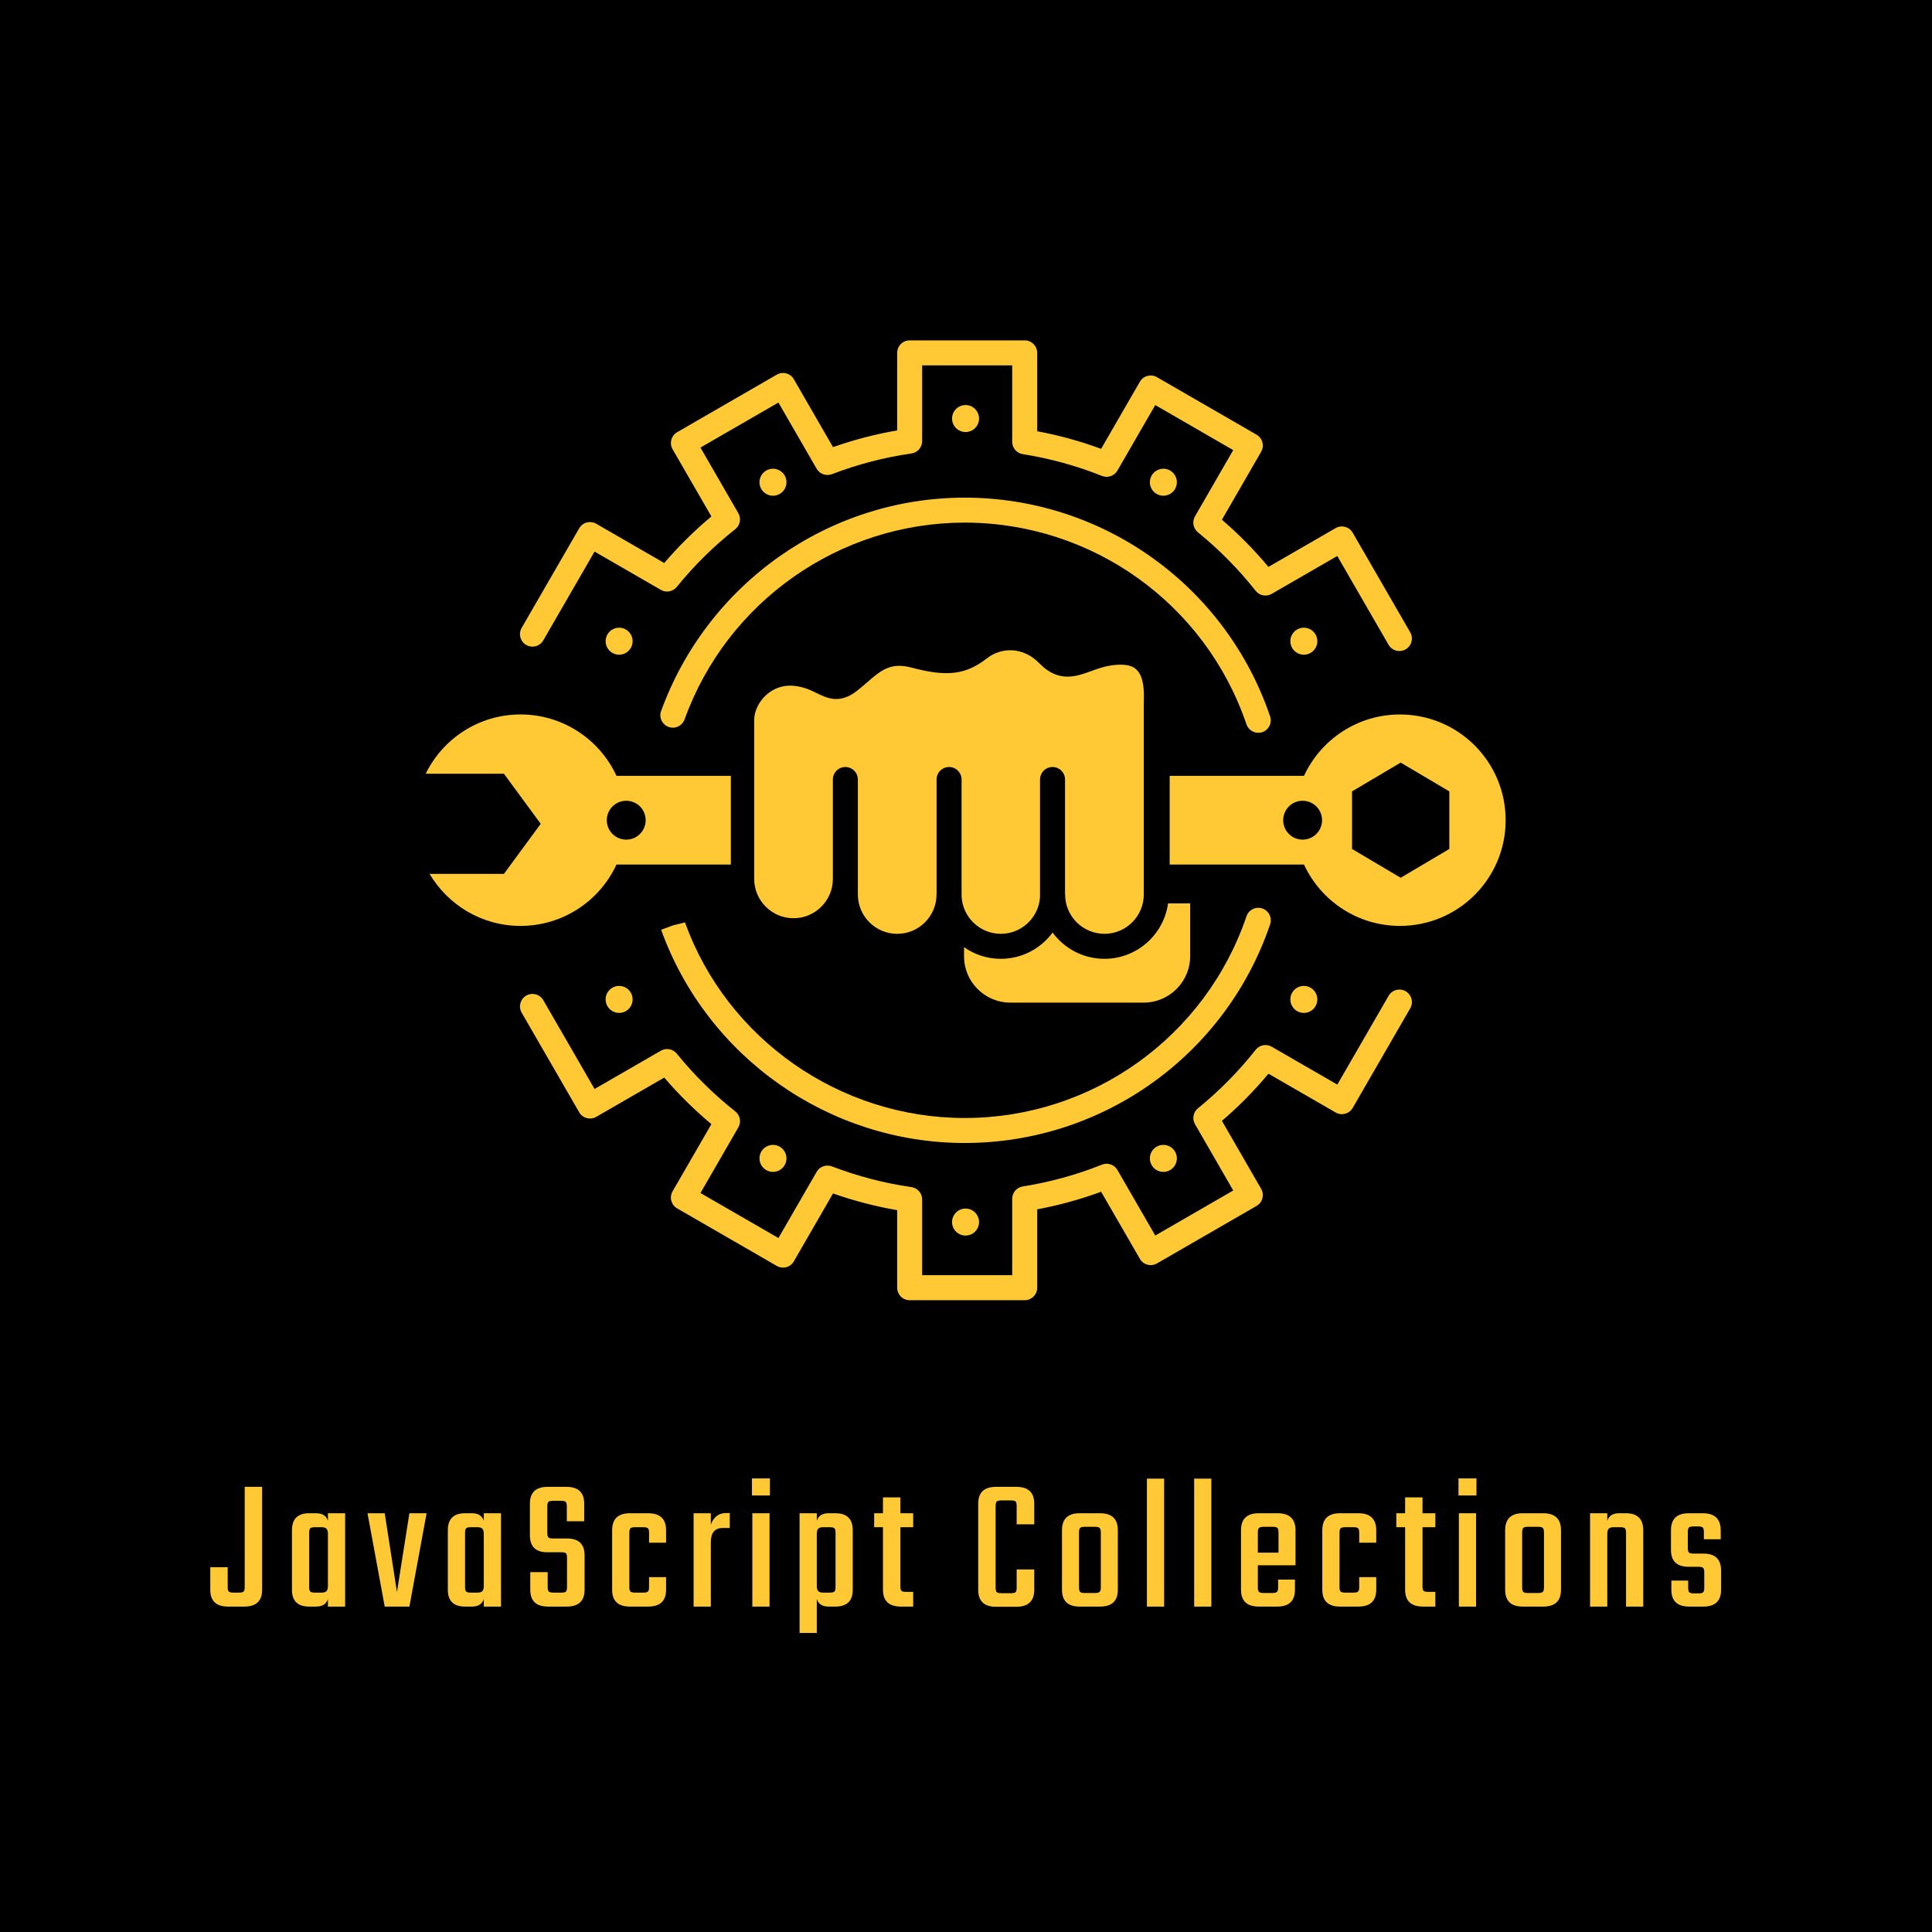 <svg xmlns="http://www.w3.org/2000/svg" width="512" height="512" viewBox="0 0 512 512" style="overflow: visible;"><rect data-uid="o-f708daf5d394415899efa7d50a8218c7" data-fl-background="" x="0" y="0" width="512" height="512" fill="#000000"></rect><g transform="matrix(0.569, 0, 0, 0.569, 86.634, -22.159)" data-uid="o-8bdc27c60ef6429c9569263d63c9a29e" fill="#fec934"><svg version="1.1" id="Calque_1" xmlns="http://www.w3.org/2000/svg" x="0px" y="0px" viewBox="0 0 595.28 841.89" enable-background="new 0 0 595.28 841.89" width="595.28" height="841.89" data-uid="o-b2d1d25f318e449b95810e724314b9a6"><g data-uid="o-dd632cfcb7704e6a827bab63dc6185b3"><g data-uid="o-bfff5a3222db420b8b60b2fd07099b0c"><g data-uid="o-845ab74ea7874287a2150a39625c5040"><g data-uid="o-cf97a923279245bbb5524061fff6e38b"><path class="st0" d="M499.77 371.71c-19.81 0-36.88 11.71-44.69 28.58h-62.56v41.32h62.56c7.81 16.87 24.88 28.57 44.69 28.57
					c27.2 0 49.23-22.04 49.23-49.24C549 393.75 526.96 371.71 499.77 371.71z M454.44 430c-5 0-9.05-4.05-9.05-9.05
					c0-5 4.05-9.05 9.05-9.05c5 0 9.05 4.05 9.05 9.05C463.49 425.94 459.44 430 454.44 430z M522.76 434.35l-22.65 13.41
					l-22.65-13.41v-26.82l22.65-13.41l22.65 13.41V434.35z" fill="#fec934" data-uid="o-e6730820373c4e41b1c48c02fc27f005"></path></g><g data-uid="o-5c4ea730fb2b4517b4c92c83532a0b09"><path class="st0" d="M188.14 400.28h-53.27c-7.81-16.87-24.87-28.58-44.69-28.58c-19.42 0-36.16 11.27-44.18 27.61h36.44
					l17.14 23.32l-17.14 23.32H47.82c8.57 14.48 24.31 24.23 42.36 24.23c19.82 0 36.88-11.71 44.69-28.57h53.27V400.28z
					 M139.41 430c-5 0-9.05-4.05-9.05-9.05c0-5 4.05-9.05 9.05-9.05s9.05 4.05 9.05 9.05C148.46 425.94 144.41 430 139.41 430z" fill="#fec934" data-uid="o-c927165407db4607afd70ea0c0909081"></path></g></g></g><g data-uid="o-375c1b376710457e93e1dcf7b646f0ea"><g data-uid="o-d2260af39d6f4aa9b4ce9c6fa44e12db"><path class="st0" d="M433.79 380.24c-2.43 0-4.69-1.53-5.51-3.94c-19.11-56.2-71.85-93.95-131.25-93.95
				c-58.27 0-110.69 36.82-130.43 91.64c-1.05 2.91-4.21 4.54-7.18 3.61c-2.96-0.9-4.71-3.95-3.96-6.96l0.01-0.03
				c21.58-59.97 78.39-99.89 141.55-99.89c64.38 0 121.55 40.93 142.27 101.84c1.03 3.05-0.59 6.35-3.64 7.39
				C435.04 380.14 434.41 380.24 433.79 380.24z" fill="#fec934" data-uid="o-28a440407029427fb242123525abcfe9"></path></g><g data-uid="o-6b3a072dd60e4183907245a12ca9fea6"><path class="st0" d="M297.04 571.29c-63.16 0-119.98-39.92-141.38-99.32l5.46-2.01l5.65-1.41l0.01 0.03
				c19.58 54.24 71.99 91.07 130.26 91.07c59.39 0 112.14-37.76 131.25-93.95c1.04-3.04 4.32-4.68 7.38-3.64
				c3.04 1.04 4.67 4.34 3.64 7.39C418.59 530.36 361.42 571.29 297.04 571.29z" fill="#fec934" data-uid="o-08a7ac0a96934d3886ce0d77760d2cf0"></path></g></g><g data-uid="o-03f003b5840d4251824dd7b476aaca5c"><g data-uid="o-cf8674ab4e784d8cab53755925329c5d"><path class="st1" d="M499.5 342.16c-2.01 0-3.97-1.04-5.04-2.91l-23.88-41.35l-30.55 17.64c-2.5 1.45-5.68 0.84-7.48-1.43
				c-7.93-10.03-16.97-19.2-26.88-27.24c-2.22-1.81-2.8-4.95-1.37-7.43l17.81-30.86L385.8 227.6l-17.62 30.52
				c-1.45 2.51-4.53 3.56-7.2 2.49c-11.9-4.75-24.31-8.17-36.89-10.15c-2.83-0.45-4.92-2.88-4.92-5.75v-35.59h-41.94v35.27
				c0 2.89-2.13 5.35-4.99 5.76c-12.65 1.81-25.1 5.06-37.02 9.64c-2.68 0.99-5.7-0.05-7.13-2.53l-17.8-30.83l-36.31 20.97
				l17.63 30.55c1.45 2.5 0.84 5.68-1.43 7.47c-10.05 7.94-19.21 16.98-27.23 26.88c-1.8 2.22-4.94 2.81-7.43 1.37l-30.86-17.82
				l-23.88 41.35c-1.61 2.78-5.17 3.76-7.95 2.13c-2.79-1.6-3.74-5.17-2.13-7.95L117.5 285c0.77-1.34 2.04-2.32 3.53-2.71
				c1.49-0.38 3.07-0.19 4.42 0.59l31.66 18.28c6.68-7.8 14.04-15.07 21.96-21.68L161 248.18c-1.61-2.78-0.65-6.35 2.13-7.95
				l46.39-26.79c1.33-0.78 2.93-0.97 4.42-0.59c1.49 0.4 2.76 1.37 3.53 2.71l18.26 31.63c9.71-3.43 19.72-6.03 29.87-7.78v-36.12
				c0-3.21 2.6-5.82 5.82-5.82H325c3.21 0 5.82 2.6 5.82 5.82v36.51c10.11 1.87 20.09 4.61 29.77 8.19l18.05-31.26
				c0.77-1.34 2.04-2.32 3.53-2.71c1.5-0.37 3.08-0.2 4.42 0.59l46.4 26.79c2.78 1.6 3.74 5.17 2.13 7.95l-18.27 31.66
				c7.81 6.69 15.07 14.06 21.67 21.96l31.29-18.06c2.78-1.62 6.34-0.65 7.95 2.13l26.79 46.39c1.61 2.78 0.66 6.34-2.13 7.95
				C501.49 341.91 500.49 342.16 499.5 342.16z" fill="#fec934" data-uid="o-f052d0bc789243869b8a3e48705722ea"></path></g><g data-uid="o-aa32d6b8542449bea7f9f81359d1c553"><path class="st1" d="M325 644.51h-53.58c-3.21 0-5.82-2.6-5.82-5.82v-36.12c-10.15-1.75-20.16-4.35-29.87-7.78l-18.26 31.63
				c-0.77 1.34-2.04 2.32-3.53 2.71c-1.49 0.38-3.08 0.19-4.42-0.59l-46.39-26.79c-2.78-1.6-3.74-5.17-2.13-7.95l18.07-31.29
				c-7.91-6.61-15.27-13.88-21.96-21.68l-31.66 18.28c-1.34 0.78-2.93 0.97-4.42 0.59c-1.49-0.4-2.76-1.37-3.53-2.71l-26.79-46.39
				c-1.61-2.78-0.66-6.35 2.13-7.95c2.78-1.63 6.34-0.65 7.95 2.13l23.88 41.35l30.86-17.82c2.49-1.43 5.63-0.86 7.43 1.37
				c8.02 9.9 17.19 18.94 27.23 26.88c2.26 1.79 2.88 4.97 1.43 7.47l-17.63 30.55l36.31 20.97l17.8-30.83
				c1.43-2.49 4.45-3.54 7.13-2.53c11.92 4.58 24.37 7.82 37.02 9.64c2.87 0.41 4.99 2.87 4.99 5.76v35.27h41.94v-35.59
				c0-2.87 2.08-5.3 4.92-5.75c12.58-1.98 25-5.39 36.89-10.15c2.67-1.06 5.75-0.02 7.2 2.49l17.62 30.52l36.32-20.97l-17.81-30.86
				c-1.43-2.48-0.85-5.62 1.37-7.43c9.91-8.04 18.95-17.2 26.88-27.24c1.8-2.27 4.98-2.88 7.48-1.43l30.55 17.64l23.88-41.35
				c1.6-2.78 5.17-3.75 7.95-2.13c2.79 1.6 3.74 5.17 2.13 7.95l-26.79 46.39c-1.61 2.78-5.17 3.75-7.95 2.13l-31.29-18.06
				c-6.6 7.91-13.86 15.27-21.67 21.96l18.27 31.66c1.61 2.78 0.65 6.35-2.13 7.95l-46.4 26.79c-1.33 0.77-2.92 0.97-4.42 0.59
				c-1.49-0.4-2.76-1.37-3.53-2.71L360.59 594c-9.69 3.57-19.66 6.31-29.77 8.19v36.51C330.82 641.91 328.21 644.51 325 644.51z" fill="#fec934" data-uid="o-f8be57b65d1a488a88a748a27427b44a"></path></g></g><g data-uid="o-6e7680343d254290b57fc46728087ee7"><g data-uid="o-87a1e1dac5a444529dfe074a45e8834f"><g data-uid="o-51c302c68adf4e11b9b44ff4d1f85151"><path class="st1" d="M343.82 455.55c0 10.1 8.22 18.32 18.32 18.32c10.1 0 18.32-8.22 18.32-18.32v-88.61
					c0-0.4 0.01-0.91 0.03-1.48c0.09-3.52 0.28-10.85-3.23-14.45c-1.63-1.68-4.09-2.49-7.51-2.49c-5.58 0-9.85 1.55-13.98 3.05
					c-6.7 2.43-15.04 5.47-23.83-3.58c-8.17-8.42-18.36-7.22-24.37-2.55c-10.02 7.79-18.6 8.87-35.33 4.43
					c-9.71-2.58-14.12 1.23-20.78 7c-1.42 1.23-2.86 2.47-4.38 3.67c-8.19 6.5-14.11 3.59-18.87 1.26
					c-2.92-1.43-5.93-2.91-10.7-3.43c-4.68-0.5-9.25 0.98-12.84 4.2c-3.49 3.13-5.66 7.6-5.66 11.66v74.06
					c0 10.1 8.22 18.32 18.32 18.32c10.1 0 18.32-8.22 18.32-18.32v-46.29c0-3.21 2.61-5.82 5.82-5.82c3.21 0 5.82 2.61 5.82 5.82
					v46.29v4.59v2.68c0 10.1 8.22 18.32 18.32 18.32c10.1 0 18.32-8.22 18.32-18.32c0-0.12 0.03-0.22 0.03-0.34v-53.22
					c0-3.21 2.61-5.82 5.82-5.82c3.21 0 5.82 2.61 5.82 5.82v54.23c0.36 9.79 8.41 17.64 18.28 17.64c9.72 0 17.67-7.62 18.26-17.19
					v-54.68c0-3.21 2.61-5.82 5.82-5.82c3.21 0 5.82 2.61 5.82 5.82v53C343.78 455.18 343.82 455.36 343.82 455.55z" fill="#fec934" data-uid="o-1e3ab4cd3d5643408ea3b50d1bd03e7f"></path></g><g data-uid="o-f502467f57e34664966bd8749d68e721"><path class="st1" d="M391.77 459.7c-2.03 14.56-14.53 25.81-29.64 25.81c-9.89 0-18.68-4.82-24.14-12.23
					c-5.46 7.41-14.24 12.23-24.14 12.23c-6.36 0-12.26-2.01-17.11-5.41v4.24c0 11.91 9.66 21.57 21.57 21.57h62.08
					c11.97 0 21.68-9.71 21.68-21.68V459.7H391.77z" fill="#fec934" data-uid="o-1e066ae15ba6444798cc60d38c572e14"></path></g></g><g data-uid="o-1af9c655b95b45f1b279dde74e0847d9"><g data-uid="o-1bd6085c972640de858ae6d72167423f"><path class="st1" fill="#fec934" data-type="circle" data-cx="297.45" data-cy="233.88" data-r="6.28" d="M297.45 233.88m-6.28 0a6.28 6.28 0 1 0 12.56 0a6.28 6.28 0 1 0 -12.56 0" data-uid="o-659adf81072e4b8e9e0cb99931083efa"></path></g><g data-uid="o-c58dd126719d4881aa61c02dc567c67a"><path class="st1" fill="#fec934" data-type="circle" data-cx="389.58" data-cy="263.54" data-r="6.28" d="M389.58 263.54m-6.28 0a6.28 6.28 0 1 0 12.56 0a6.28 6.28 0 1 0 -12.56 0" data-uid="o-4e145ed942a64996befa2a2d40a9506c"></path></g><g data-uid="o-6c0b760eeec441d4917522742e17b755"><path class="st1" fill="#fec934" data-type="circle" data-cx="207.76" data-cy="263.54" data-r="6.28" d="M207.76 263.54m-6.28 0a6.28 6.28 0 1 0 12.56 0a6.28 6.28 0 1 0 -12.56 0" data-uid="o-39b7de12af384967a53adbd9330bac31"></path></g><g data-uid="o-262d11525b0d4878b48859e84d8f79ae"><path class="st1" fill="#fec934" data-type="circle" data-cx="136.1" data-cy="337.58" data-r="6.28" d="M136.1 337.58m-6.28 0a6.28 6.28 0 1 0 12.56 0a6.28 6.28 0 1 0 -12.56 0" data-uid="o-ae623d7284524a5ba435ffbd99e6118d"></path></g><g data-uid="o-b0ec7dacc51b4e1b84455d53490ba7a5"><path class="st1" fill="#fec934" data-type="circle" data-cx="455.01" data-cy="337.58" data-r="6.28" d="M455.01 337.58m-6.28 0a6.28 6.28 0 1 0 12.56 0a6.28 6.28 0 1 0 -12.56 0" data-uid="o-8a385c7a4ce94c458668affec0ab429e"></path></g></g><g data-uid="o-946464cfb02048b5a3c1fb7aa3460633"><g data-uid="o-7470d527956041e5acaf9d746fb17800"><path class="st1" fill="#fec934" data-type="circle" data-cx="297.45" data-cy="608.12" data-r="6.28" d="M297.45 608.12m-6.28 0a6.28 6.28 0 1 0 12.56 0a6.28 6.28 0 1 0 -12.56 0" data-uid="o-430c69c4809b45eca1b1c0114f6828a3"></path></g><g data-uid="o-49c9df3b818c4ded8f4b2915a1b9e827"><path class="st1" fill="#fec934" data-type="circle" data-cx="389.58" data-cy="578.46" data-r="6.28" d="M389.58 578.46m-6.28 0a6.28 6.28 0 1 0 12.56 0a6.28 6.28 0 1 0 -12.56 0" data-uid="o-89272c12c2654b41a76342fa44c38e26"></path></g><g data-uid="o-e41102bfafc349a8a32809435d17a176"><path class="st1" fill="#fec934" data-type="circle" data-cx="207.76" data-cy="578.46" data-r="6.28" d="M207.76 578.46m-6.28 0a6.28 6.28 0 1 0 12.56 0a6.28 6.28 0 1 0 -12.56 0" data-uid="o-6fc5a6a90b64401a8523931175b1165f"></path></g><g data-uid="o-1c0b4f1a5d0147298b63ce2cf9bc34ed"><path class="st1" fill="#fec934" data-type="circle" data-cx="136.1" data-cy="504.42" data-r="6.28" d="M136.1 504.42m-6.28 0a6.28 6.28 0 1 0 12.56 0a6.28 6.28 0 1 0 -12.56 0" data-uid="o-9305f8dba3d34a1fb33d09de74b9d6b4"></path></g><g data-uid="o-e9a1d9e96347466bb2c2e15e315b56c2"><path class="st1" fill="#fec934" data-type="circle" data-cx="455.01" data-cy="504.42" data-r="6.28" d="M455.01 504.42m-6.28 0a6.28 6.28 0 1 0 12.56 0a6.28 6.28 0 1 0 -12.56 0" data-uid="o-b44341e3623d42b39087330b3137eb63"></path></g></g></g></g></svg></g><path text="JavaScript Collections" fill="#fec934" space="preserve" text-anchor="middle" offset="0.5" font-scale="contain" font-size="58" font-family="Teko" transform="matrix(0.874, 0, 0, 0.874, 256.399, 425.761)" font-style="normal" font-weight="normal" letter-spacing="4" data-fl-textpath="" data-uid="o-0c38361f60ba452e801fc24c479b7ce8" d="M-229.601-5.104L-229.601-11.948L-224.323-11.948L-224.323-5.916Q-224.323-4.872 -223.975-4.553Q-223.627-4.234 -222.583-4.234L-222.583-4.234L-220.901-4.234Q-219.857-4.234 -219.509-4.553Q-219.161-4.872 -219.161-5.916L-219.161-5.916L-219.161-36.308L-213.883-36.308L-213.883-5.104Q-213.883 0 -219.277 0L-219.277 0L-224.207 0Q-229.601 0 -229.601-5.104L-229.601-5.104ZM-193.933-26.042L-193.933-28.304L-188.713-28.304L-188.713 0L-193.933 0L-193.933-2.262Q-194.687 0 -197.529 0L-197.529 0L-199.617 0Q-204.837 0 -204.837-5.104L-204.837-5.104L-204.837-23.142Q-204.837-28.304 -199.617-28.304L-199.617-28.304L-197.529-28.304Q-194.687-28.304 -193.933-26.042L-193.933-26.042ZM-197.877-4.234L-197.877-4.234L-195.847-4.234Q-194.803-4.234 -194.368-4.698Q-193.933-5.162 -193.933-6.264L-193.933-6.264L-193.933-22.04Q-193.933-23.142 -194.368-23.606Q-194.803-24.07 -195.847-24.07L-195.847-24.07L-197.877-24.07Q-198.921-24.07 -199.269-23.751Q-199.617-23.432 -199.617-22.388L-199.617-22.388L-199.617-5.916Q-199.617-4.872 -199.269-4.553Q-198.921-4.234 -197.877-4.234ZM-181.929-28.304L-176.709-28.304L-172.997-4.408L-169.227-28.304L-164.007-28.304L-169.227 0L-176.709 0L-181.929-28.304ZM-146.667-26.042L-146.667-28.304L-141.447-28.304L-141.447 0L-146.667 0L-146.667-2.262Q-147.421 0 -150.263 0L-150.263 0L-152.351 0Q-157.571 0 -157.571-5.104L-157.571-5.104L-157.571-23.142Q-157.571-28.304 -152.351-28.304L-152.351-28.304L-150.263-28.304Q-147.421-28.304 -146.667-26.042L-146.667-26.042ZM-150.611-4.234L-150.611-4.234L-148.581-4.234Q-147.537-4.234 -147.102-4.698Q-146.667-5.162 -146.667-6.264L-146.667-6.264L-146.667-22.04Q-146.667-23.142 -147.102-23.606Q-147.537-24.07 -148.581-24.07L-148.581-24.07L-150.611-24.07Q-151.655-24.07 -152.003-23.751Q-152.351-23.432 -152.351-22.388L-152.351-22.388L-152.351-5.916Q-152.351-4.872 -152.003-4.553Q-151.655-4.234 -150.611-4.234ZM-121.439-5.916L-121.439-5.916L-121.439-14.79Q-121.439-15.834 -121.758-16.153Q-122.077-16.472 -123.121-16.472L-123.121-16.472L-127.413-16.472Q-132.691-16.472 -132.691-21.634L-132.691-21.634L-132.691-31.204Q-132.691-36.308 -127.297-36.308L-127.297-36.308L-121.613-36.308Q-116.219-36.308 -116.219-31.204L-116.219-31.204L-116.219-25.868L-121.497-25.868L-121.497-30.392Q-121.497-31.436 -121.845-31.755Q-122.193-32.074 -123.237-32.074L-123.237-32.074L-125.673-32.074Q-126.717-32.074 -127.065-31.755Q-127.413-31.436 -127.413-30.392L-127.413-30.392L-127.413-22.33Q-127.413-21.286 -127.065-20.967Q-126.717-20.648 -125.673-20.648L-125.673-20.648L-121.439-20.648Q-116.103-20.648 -116.103-15.544L-116.103-15.544L-116.103-5.104Q-116.103 0 -121.555 0L-121.555 0L-127.181 0Q-132.575 0 -132.575-5.104L-132.575-5.104L-132.575-10.44L-127.297-10.44L-127.297-5.916Q-127.297-4.872 -126.949-4.553Q-126.601-4.234 -125.557-4.234L-125.557-4.234L-123.121-4.234Q-122.077-4.234 -121.758-4.553Q-121.439-4.872 -121.439-5.916ZM-91.397-23.142L-91.397-19.372L-96.559-19.372L-96.559-22.388Q-96.559-23.432 -96.907-23.751Q-97.255-24.07 -98.299-24.07L-98.299-24.07L-100.793-24.07Q-101.837-24.07 -102.185-23.751Q-102.533-23.432 -102.533-22.388L-102.533-22.388L-102.533-5.916Q-102.533-4.872 -102.185-4.553Q-101.837-4.234 -100.793-4.234L-100.793-4.234L-98.299-4.234Q-97.255-4.234 -96.907-4.553Q-96.559-4.872 -96.559-5.916L-96.559-5.916L-96.559-8.932L-91.397-8.932L-91.397-5.104Q-91.397 0 -96.849 0L-96.849 0L-102.359 0Q-107.753 0 -107.753-5.104L-107.753-5.104L-107.753-23.142Q-107.753-28.304 -102.359-28.304L-102.359-28.304L-96.849-28.304Q-91.397-28.304 -91.397-23.142L-91.397-23.142ZM-73.245-28.362L-73.245-28.362L-72.085-28.362L-72.085-23.838L-74.173-23.838Q-77.827-23.838 -77.827-19.546L-77.827-19.546L-77.827 0L-83.047 0L-83.047-28.304L-77.827-28.304L-77.827-24.824Q-77.363-26.332 -76.174-27.347Q-74.985-28.362 -73.245-28.362ZM-59.907-33.698L-65.359-33.698L-65.359-38.86L-59.907-38.86L-59.907-33.698ZM-60.023-28.304L-60.023 0L-65.243 0L-65.243-28.304L-60.023-28.304ZM-42.103-28.304L-42.103-28.304L-40.073-28.304Q-34.795-28.304 -34.795-23.142L-34.795-23.142L-34.795-5.104Q-34.795 0 -40.073 0L-40.073 0L-42.103 0Q-44.945 0 -45.699-2.262L-45.699-2.262L-45.699 8.004L-50.919 8.004L-50.919-28.304L-45.699-28.304L-45.699-26.042Q-44.945-28.304 -42.103-28.304ZM-40.015-5.916L-40.015-5.916L-40.015-22.388Q-40.015-23.432 -40.363-23.751Q-40.711-24.07 -41.755-24.07L-41.755-24.07L-43.785-24.07Q-44.829-24.07 -45.264-23.606Q-45.699-23.142 -45.699-22.04L-45.699-22.04L-45.699-6.264Q-45.699-5.162 -45.264-4.698Q-44.829-4.234 -43.785-4.234L-43.785-4.234L-41.755-4.234Q-40.711-4.234 -40.363-4.553Q-40.015-4.872 -40.015-5.916ZM-16.469-28.304L-16.469-24.07L-20.355-24.07L-20.355-6.148Q-20.355-5.104 -20.036-4.785Q-19.717-4.466 -18.673-4.466L-18.673-4.466L-16.469-4.466L-16.469 0L-20.181 0Q-25.633 0 -25.633-5.104L-25.633-5.104L-25.633-24.07L-28.301-24.07L-28.301-28.304L-25.633-28.304L-25.633-33.118L-20.355-33.118L-20.355-28.304L-16.469-28.304ZM 20.241-31.204L 20.241-24.94L 14.905-24.94L 14.905-30.508Q 14.905-31.552  14.586-31.871Q 14.267-32.19  13.223-32.19L 13.223-32.19L 10.265-32.19Q 9.221-32.19  8.873-31.871Q 8.525-31.552  8.525-30.508L 8.525-30.508L 8.525-5.742Q 8.525-4.698  8.873-4.379Q 9.221-4.06  10.265-4.06L 10.265-4.06L 13.223-4.06Q 14.267-4.06  14.586-4.379Q 14.905-4.698  14.905-5.742L 14.905-5.742L 14.905-11.252L 20.241-11.252L 20.241-5.104Q 20.241 0.058  14.789 0.058L 14.789 0.058L 8.641 0.058Q 3.247 0.058  3.247-5.104L 3.247-5.104L 3.247-31.204Q 3.247-36.308  8.641-36.308L 8.641-36.308L 14.789-36.308Q 20.241-36.308  20.241-31.204L 20.241-31.204ZM 33.985-28.304L 33.985-28.304L 40.191-28.304Q 45.585-28.304  45.585-23.142L 45.585-23.142L 45.585-5.104Q 45.585 0  40.191 0L 40.191 0L 33.985 0Q 28.649 0  28.649-5.104L 28.649-5.104L 28.649-23.142Q 28.649-28.304  33.985-28.304ZM 40.423-5.858L 40.423-5.858L 40.423-22.446Q 40.423-23.49  40.075-23.838Q 39.727-24.186  38.683-24.186L 38.683-24.186L 35.493-24.186Q 34.449-24.186  34.13-23.838Q 33.811-23.49  33.811-22.446L 33.811-22.446L 33.811-5.858Q 33.811-4.814  34.13-4.466Q 34.449-4.118  35.493-4.118L 35.493-4.118L 38.683-4.118Q 39.727-4.118  40.075-4.466Q 40.423-4.814  40.423-5.858ZM 59.619-38.802L 59.619 0L 54.399 0L 54.399-38.802L 59.619-38.802ZM 73.943-38.802L 73.943 0L 68.723 0L 68.723-38.802L 73.943-38.802ZM 88.325-28.304L 88.325-28.304L 94.009-28.304Q 99.461-28.304  99.461-23.142L 99.461-23.142L 99.461-12.528L 88.035-12.528L 88.035-5.8Q 88.035-4.814  88.383-4.466Q 88.731-4.118  89.775-4.118L 89.775-4.118L 92.443-4.118Q 93.487-4.118  93.835-4.466Q 94.183-4.814  94.183-5.858L 94.183-5.858L 94.183-8.178L 99.287-8.178L 99.287-5.104Q 99.287 0  93.893 0L 93.893 0L 88.325 0Q 82.931 0  82.931-5.104L 82.931-5.104L 82.931-23.142Q 82.931-28.304  88.325-28.304ZM 88.035-22.504L 88.035-16.356L 94.299-16.356L 94.299-22.504Q 94.299-23.49  93.98-23.838Q 93.661-24.186  92.617-24.186L 92.617-24.186L 89.775-24.186Q 88.731-24.186  88.383-23.838Q 88.035-23.49  88.035-22.504L 88.035-22.504ZM 123.935-23.142L 123.935-19.372L 118.773-19.372L 118.773-22.388Q 118.773-23.432  118.425-23.751Q 118.077-24.07  117.033-24.07L 117.033-24.07L 114.539-24.07Q 113.495-24.07  113.147-23.751Q 112.799-23.432  112.799-22.388L 112.799-22.388L 112.799-5.916Q 112.799-4.872  113.147-4.553Q 113.495-4.234  114.539-4.234L 114.539-4.234L 117.033-4.234Q 118.077-4.234  118.425-4.553Q 118.773-4.872  118.773-5.916L 118.773-5.916L 118.773-8.932L 123.935-8.932L 123.935-5.104Q 123.935 0  118.483 0L 118.483 0L 112.973 0Q 107.579 0  107.579-5.104L 107.579-5.104L 107.579-23.142Q 107.579-28.304  112.973-28.304L 112.973-28.304L 118.483-28.304Q 123.935-28.304  123.935-23.142L 123.935-23.142ZM 141.855-28.304L 141.855-24.07L 137.969-24.07L 137.969-6.148Q 137.969-5.104  138.288-4.785Q 138.607-4.466  139.651-4.466L 139.651-4.466L 141.855-4.466L 141.855 0L 138.143 0Q 132.691 0  132.691-5.104L 132.691-5.104L 132.691-24.07L 130.023-24.07L 130.023-28.304L 132.691-28.304L 132.691-33.118L 137.969-33.118L 137.969-28.304L 141.855-28.304ZM 154.323-33.698L 148.871-33.698L 148.871-38.86L 154.323-38.86L 154.323-33.698ZM 154.207-28.304L 154.207 0L 148.987 0L 148.987-28.304L 154.207-28.304ZM 168.357-28.304L 168.357-28.304L 174.563-28.304Q 179.957-28.304  179.957-23.142L 179.957-23.142L 179.957-5.104Q 179.957 0  174.563 0L 174.563 0L 168.357 0Q 163.021 0  163.021-5.104L 163.021-5.104L 163.021-23.142Q 163.021-28.304  168.357-28.304ZM 174.795-5.858L 174.795-5.858L 174.795-22.446Q 174.795-23.49  174.447-23.838Q 174.099-24.186  173.055-24.186L 173.055-24.186L 169.865-24.186Q 168.821-24.186  168.502-23.838Q 168.183-23.49  168.183-22.446L 168.183-22.446L 168.183-5.858Q 168.183-4.814  168.502-4.466Q 168.821-4.118  169.865-4.118L 169.865-4.118L 173.055-4.118Q 174.099-4.118  174.447-4.466Q 174.795-4.814  174.795-5.858ZM 197.587-28.304L 197.587-28.304L 199.617-28.304Q 204.895-28.304  204.895-23.142L 204.895-23.142L 204.895 0L 199.675 0L 199.675-22.388Q 199.675-23.432  199.327-23.751Q 198.979-24.07  197.935-24.07L 197.935-24.07L 195.905-24.07Q 194.861-24.07  194.426-23.606Q 193.991-23.142  193.991-22.04L 193.991-22.04L 193.991 0L 188.771 0L 188.771-28.304L 193.991-28.304L 193.991-26.042Q 194.745-28.304  197.587-28.304ZM 223.395-5.684L 223.395-5.684L 223.395-10.382Q 223.395-11.426  223.047-11.745Q 222.699-12.064  221.655-12.064L 221.655-12.064L 218.697-12.064Q 213.303-12.064  213.303-17.168L 213.303-17.168L 213.303-23.142Q 213.303-28.304  218.697-28.304L 218.697-28.304L 222.931-28.304Q 228.383-28.304  228.383-23.142L 228.383-23.142L 228.383-20.416L 223.279-20.416L 223.279-22.62Q 223.279-23.664  222.931-23.983Q 222.583-24.302  221.539-24.302L 221.539-24.302L 220.147-24.302Q 219.103-24.302  218.755-23.983Q 218.407-23.664  218.407-22.62L 218.407-22.62L 218.407-17.748Q 218.407-16.704  218.755-16.385Q 219.103-16.066  220.147-16.066L 220.147-16.066L 223.163-16.066Q 228.499-16.066  228.499-10.904L 228.499-10.904L 228.499-5.104Q 228.499 0  223.105 0L 223.105 0L 218.813 0Q 213.419 0  213.419-5.104L 213.419-5.104L 213.419-7.888L 218.523-7.888L 218.523-5.684Q 218.523-4.64  218.871-4.321Q 219.219-4.002  220.263-4.002L 220.263-4.002L 221.655-4.002Q 222.699-4.002  223.047-4.321Q 223.395-4.64  223.395-5.684Z" style=""></path></svg>